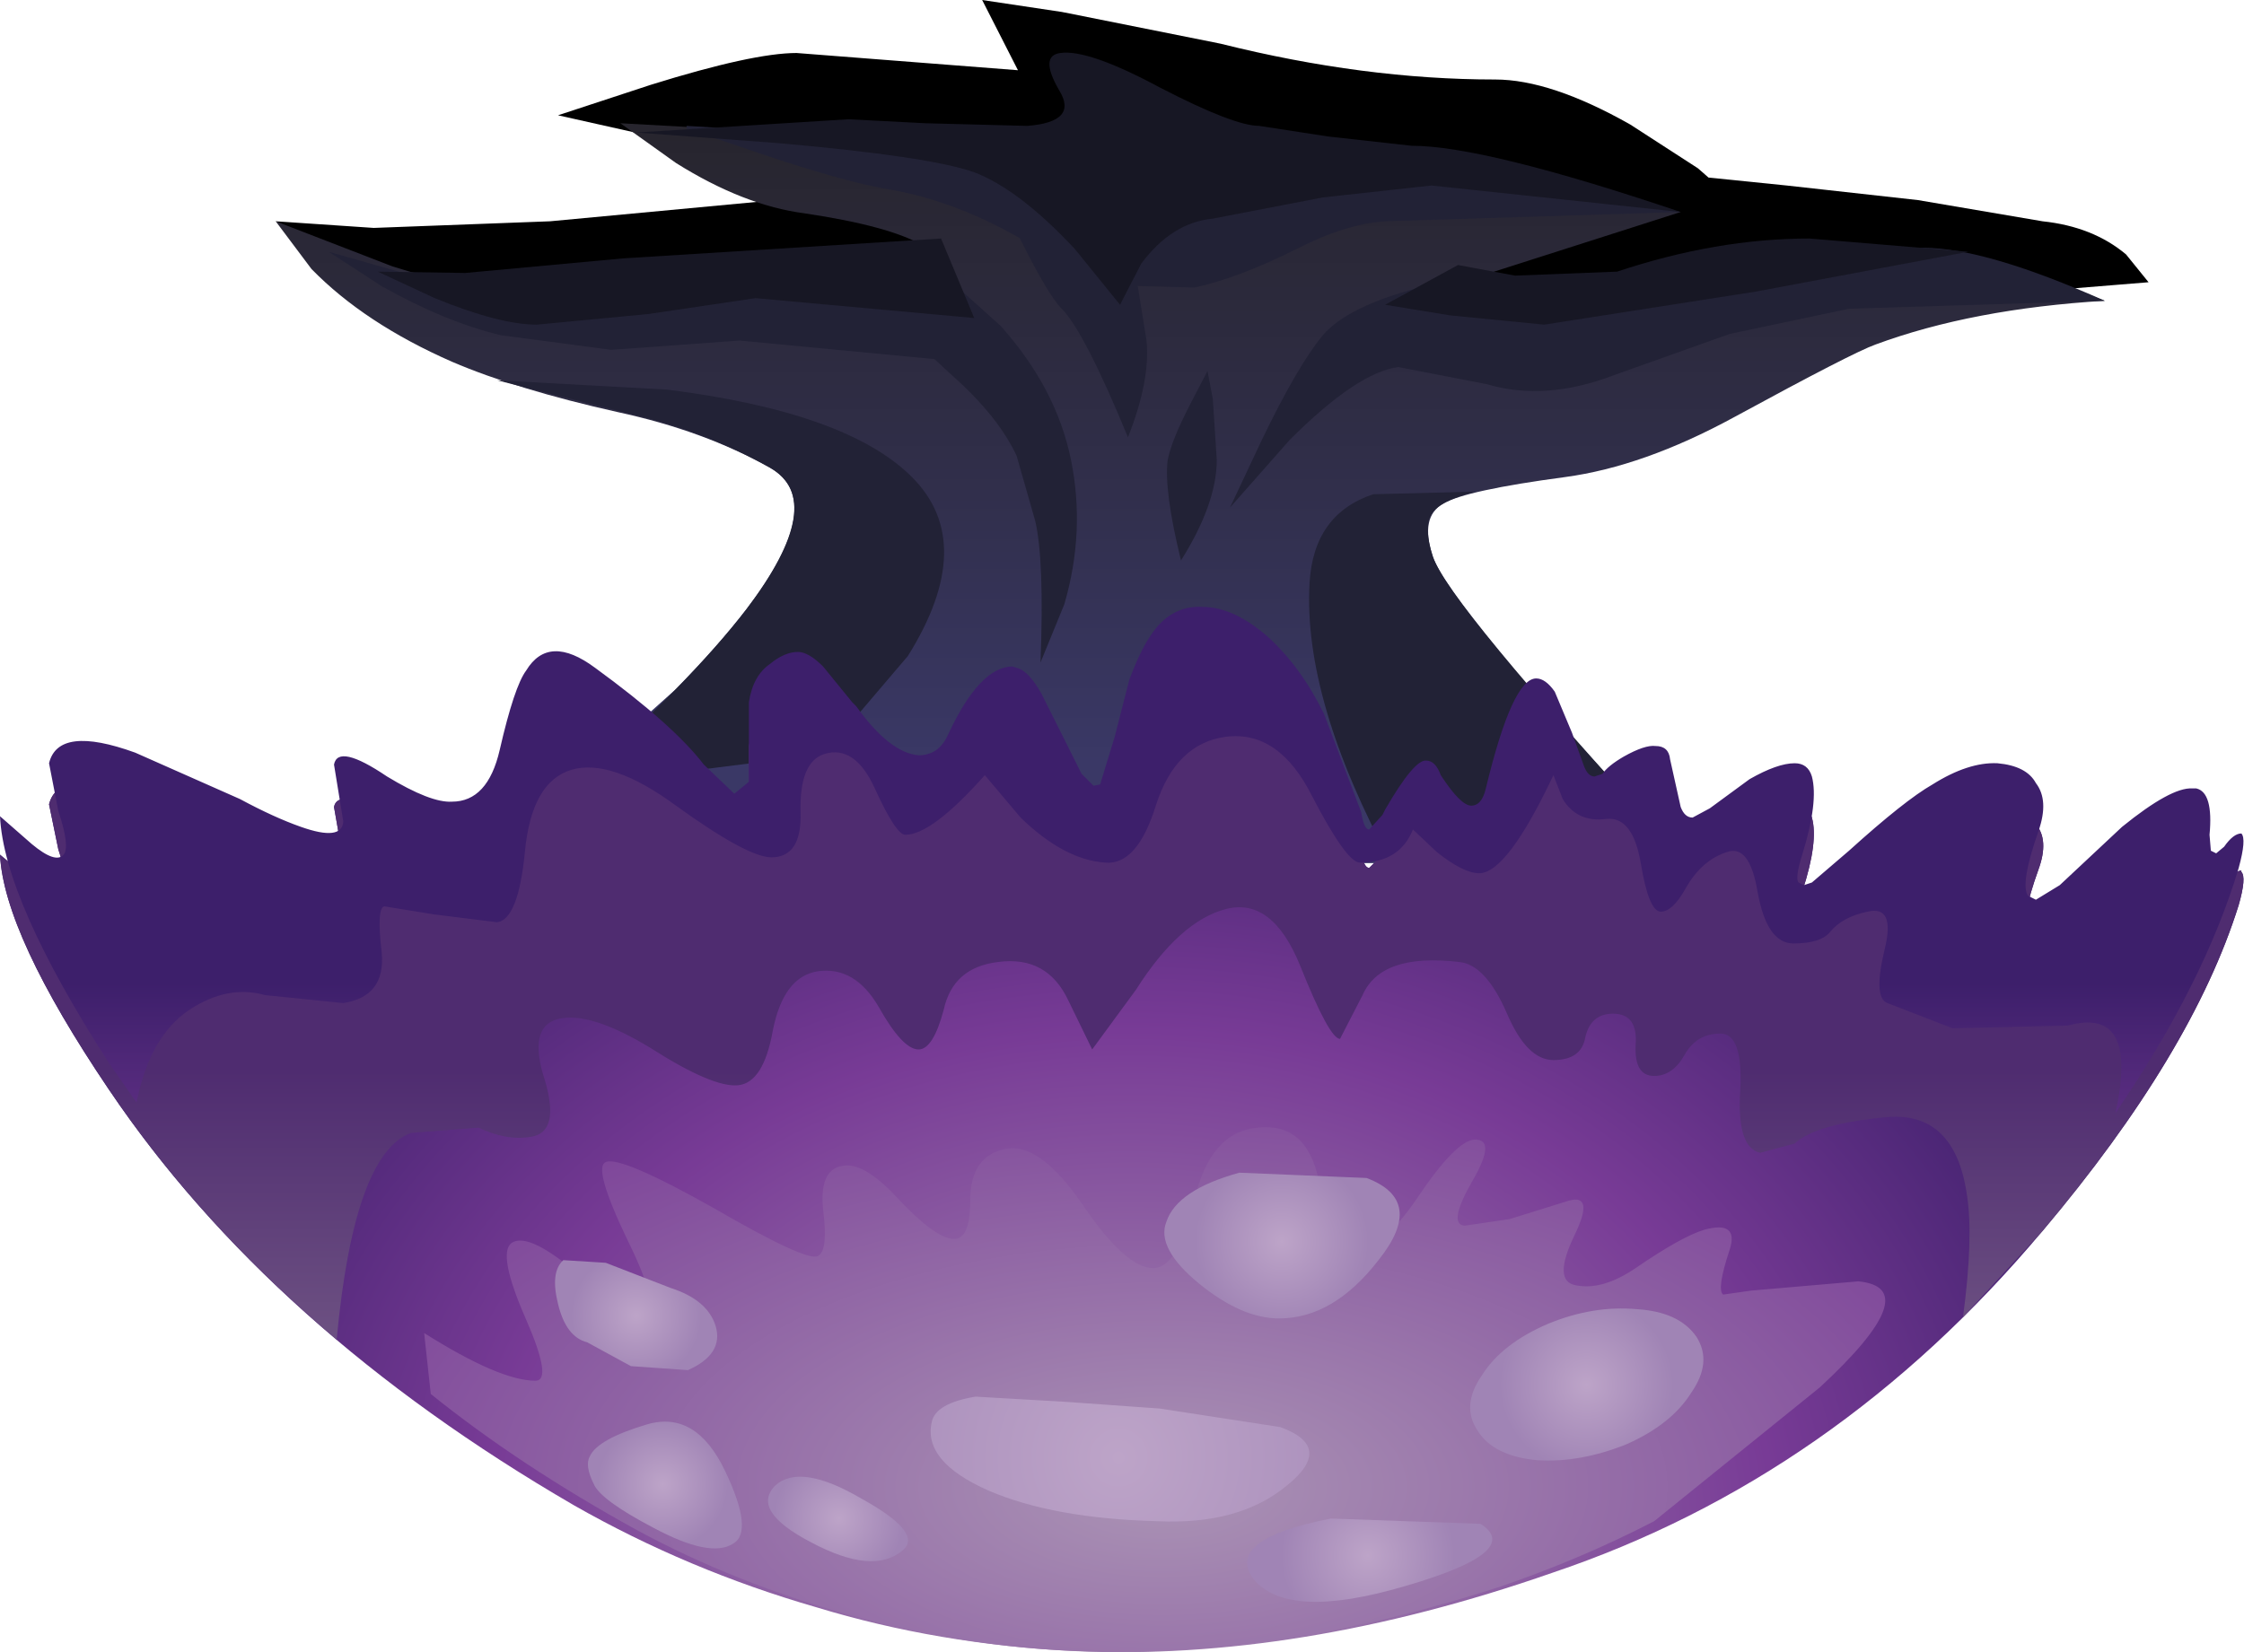 <?xml version="1.0" encoding="UTF-8" standalone="no"?>
<svg xmlns:xlink="http://www.w3.org/1999/xlink" height="62.35px" width="84.65px" xmlns="http://www.w3.org/2000/svg">
  <g transform="matrix(1.0, 0.0, 0.0, 1.0, 0.0, 0.0)">
    <use height="11.75" transform="matrix(1.0, 0.0, 0.0, 1.0, 10.4, 0.0)" width="70.65" xlink:href="#sprite0"/>
    <use height="60.35" transform="matrix(1.0, 0.0, 0.0, 1.0, 0.0, 2.0)" width="84.65" xlink:href="#shape1"/>
    <use height="19.8" transform="matrix(1.0, 0.0, 0.0, 1.0, 16.0, 42.55)" width="55.1" xlink:href="#sprite1"/>
    <use height="5.75" transform="matrix(1.0, 0.0, 0.0, 1.0, 55.45, 49.35)" width="8.8" xlink:href="#sprite2"/>
    <use height="4.85" transform="matrix(1.0, 0.0, 0.0, 1.0, 35.1, 52.55)" width="14.3" xlink:href="#sprite3"/>
    <use height="3.5" transform="matrix(1.0, 0.0, 0.0, 1.0, 47.05, 56.95)" width="9.25" xlink:href="#sprite4"/>
    <use height="4.8" transform="matrix(1.0, 0.0, 0.0, 1.0, 22.2, 53.65)" width="5.8" xlink:href="#sprite5"/>
    <use height="3.2" transform="matrix(1.0, 0.0, 0.0, 1.0, 28.95, 55.7)" width="5.3" xlink:href="#sprite6"/>
    <use height="5.8" transform="matrix(1.0, 0.0, 0.0, 1.0, 43.9, 43.95)" width="8.9" xlink:href="#sprite7"/>
    <use height="4.5" transform="matrix(1.0, 0.0, 0.0, 1.0, 20.95, 47.4)" width="6.1" xlink:href="#sprite8"/>
  </g>
  <defs>
    <g id="sprite0" transform="matrix(1.0, 0.0, 0.0, 1.0, 0.0, 0.0)">
      <use height="11.75" transform="matrix(1.0, 0.0, 0.0, 1.0, 0.0, 0.0)" width="70.65" xlink:href="#shape0"/>
    </g>
    <g id="shape0" transform="matrix(1.0, 0.0, 0.0, 1.0, 0.0, 0.0)">
      <path d="M66.65 8.35 Q68.55 8.55 69.8 9.6 L70.65 10.65 66.35 11.0 59.9 10.65 49.65 11.35 Q46.55 12.15 34.3 11.35 L22.65 10.35 14.35 11.35 11.5 11.45 7.65 11.35 Q5.6 11.35 2.6 9.85 L0.0 8.35 3.7 8.6 10.35 8.35 23.15 7.15 10.65 4.35 14.15 3.2 Q18.0 2.0 19.65 2.0 L28.0 2.65 26.65 0.0 29.65 0.45 35.65 1.65 Q41.05 3.0 46.0 3.0 48.1 3.0 51.1 4.7 L53.65 6.35 54.05 6.7 57.0 7.0 61.95 7.55 66.65 8.35" fill="#000000" fill-rule="evenodd" stroke="none"/>
    </g>
    <g id="shape1" transform="matrix(1.0, 0.0, 0.0, 1.0, 0.0, -2.0)">
      <path d="M59.05 18.0 Q55.3 18.5 54.45 19.0 53.55 19.5 54.05 21.0 54.75 23.0 63.75 32.65 L18.4 32.35 25.5 26.0 Q32.0 19.35 29.05 17.65 26.55 16.25 23.3 15.55 19.5 14.7 17.05 13.65 13.75 12.2 11.75 10.15 L10.4 8.35 14.8 10.05 Q19.85 11.65 23.4 11.0 L31.0 10.65 35.4 11.0 Q36.75 9.0 30.35 8.05 28.05 7.75 25.5 6.15 L23.4 4.65 29.7 5.0 Q36.65 5.65 39.75 7.0 42.9 8.4 45.9 7.7 L51.05 6.65 Q55.05 6.65 63.4 8.0 L56.05 10.35 56.05 11.7 Q56.75 12.85 60.05 12.0 67.95 10.0 71.75 9.65 74.05 9.45 76.95 10.4 L79.4 11.35 Q74.4 11.65 70.75 13.0 69.9 13.3 65.4 15.75 62.0 17.6 59.05 18.0" fill="url(#gradient0)" fill-rule="evenodd" stroke="none"/>
      <path d="M23.9 15.65 L18.75 14.35 25.15 14.7 Q31.95 15.55 34.4 18.0 36.9 20.5 34.25 24.75 L31.1 28.45 21.6 29.65 Q25.95 25.85 28.15 23.0 31.25 18.9 29.05 17.65 26.65 16.3 23.9 15.65" fill="#222236" fill-rule="evenodd" stroke="none"/>
      <path d="M63.0 31.85 L60.4 32.65 52.5 32.6 Q49.15 26.4 49.4 22.0 49.55 19.4 51.8 18.65 L55.65 18.55 Q54.3 18.9 54.0 19.4 53.7 19.9 54.05 21.0 54.6 22.7 63.0 31.85" fill="#222236" fill-rule="evenodd" stroke="none"/>
      <path d="M39.75 7.0 Q42.9 8.4 45.9 7.7 L51.05 6.65 Q55.05 6.65 63.4 8.0 L52.25 8.35 Q50.75 8.45 48.9 9.4 46.7 10.5 45.05 10.85 L41.35 10.75 39.55 9.65 Q36.5 7.65 33.55 7.15 31.8 6.85 28.7 5.8 L25.9 4.85 25.9 4.75 Q35.95 5.3 39.75 7.0" fill="#222236" fill-rule="evenodd" stroke="none"/>
      <path d="M60.05 11.35 L66.45 10.3 72.55 9.35 Q74.9 9.35 79.4 11.35 L69.75 11.65 65.25 12.6 60.9 14.15 Q58.3 15.15 56.1 14.5 L52.75 13.85 Q51.2 14.05 48.65 16.6 L46.4 19.15 47.6 16.6 Q48.95 13.8 49.9 12.65 50.85 11.55 53.55 10.85 L56.05 10.35 57.05 10.9 60.05 11.35" fill="#222236" fill-rule="evenodd" stroke="none"/>
      <path d="M14.4 10.8 L12.4 9.5 15.75 10.45 Q19.45 11.3 21.25 11.0 L26.3 10.3 30.55 10.0 35.75 10.5 37.75 12.3 Q39.85 14.65 40.4 17.35 40.95 20.05 40.15 22.8 L39.25 25.0 Q39.4 21.15 39.05 19.65 L38.35 17.2 Q37.65 15.7 35.9 14.15 L35.25 13.55 27.9 12.85 23.05 13.2 18.9 12.65 Q16.8 12.15 14.4 10.8" fill="#222236" fill-rule="evenodd" stroke="none"/>
      <path d="M45.55 14.0 L45.75 15.05 45.9 17.35 Q45.9 19.0 44.55 21.15 43.9 18.5 44.05 17.35 44.2 16.6 44.9 15.25 L45.55 14.0" fill="#222236" fill-rule="evenodd" stroke="none"/>
      <path d="M37.55 7.0 L42.55 8.5 43.25 12.85 Q43.4 14.35 42.55 16.5 40.9 12.5 40.05 11.65 39.55 11.15 38.5 9.05 L37.55 7.0" fill="#222236" fill-rule="evenodd" stroke="none"/>
      <path d="M38.75 4.75 Q40.7 4.6 39.95 3.4 39.2 2.1 40.0 2.0 41.05 1.85 43.75 3.3 46.55 4.75 47.5 4.75 L50.1 5.15 53.25 5.5 Q56.0 5.5 63.4 8.0 L54.0 7.0 49.9 7.45 45.75 8.25 Q44.2 8.4 43.05 9.95 L42.25 11.5 40.55 9.4 Q38.45 7.15 36.75 6.5 35.05 5.9 29.35 5.4 L24.0 5.0 32.0 4.5 34.9 4.65 38.75 4.75" fill="#171724" fill-rule="evenodd" stroke="none"/>
      <path d="M14.25 10.25 L17.55 10.3 23.5 9.75 35.5 9.0 36.75 12.0 28.5 11.25 24.45 11.85 20.25 12.25 Q18.85 12.25 16.4 11.25 L14.25 10.25" fill="#171724" fill-rule="evenodd" stroke="none"/>
      <path d="M58.25 12.25 L54.7 11.9 52.25 11.5 55.0 10.0 57.15 10.4 61.0 10.25 Q64.75 9.0 68.25 9.0 L74.25 9.5 66.25 11.0 58.25 12.25" fill="#171724" fill-rule="evenodd" stroke="none"/>
      <path d="M58.65 27.8 L59.3 29.3 59.75 30.45 Q59.9 30.85 60.15 30.85 L60.45 30.75 Q60.65 30.45 61.25 30.1 L62.45 29.75 Q62.95 29.75 63.0 30.25 L63.2 30.95 63.4 31.9 Q63.55 32.3 63.85 32.3 L64.5 32.0 Q65.1 31.4 66.0 30.95 67.05 30.35 67.7 30.35 68.2 30.35 68.35 30.85 68.6 31.75 68.0 33.6 67.7 34.5 67.85 34.65 L68.05 34.75 68.35 34.65 69.75 33.55 Q71.65 31.95 72.9 31.1 74.2 30.35 75.35 30.35 76.45 30.45 76.8 31.1 77.3 31.7 76.9 32.8 76.2 34.75 76.5 35.1 L76.8 35.3 77.7 34.75 Q78.6 33.75 80.05 32.65 81.8 31.25 82.7 31.25 L82.85 31.3 Q83.5 31.45 83.35 32.95 L83.4 33.5 83.6 33.6 83.9 33.35 Q84.3 32.85 84.55 32.85 L84.55 32.9 Q84.75 33.1 84.45 34.15 82.7 39.75 77.05 46.45 69.25 55.75 58.55 59.35 48.95 62.7 40.5 62.3 35.4 62.05 30.8 60.65 25.95 59.25 21.65 56.8 10.2 50.15 4.1 41.1 0.15 35.25 0.0 32.25 L1.2 33.25 Q2.1 34.0 2.4 33.65 2.65 33.4 2.2 32.05 L1.85 30.35 Q2.2 28.95 5.1 30.0 L9.05 31.65 Q10.05 32.2 11.35 32.65 12.85 33.2 12.95 32.45 L12.6 30.45 Q12.75 29.7 14.6 30.85 16.2 31.75 17.05 31.75 18.4 31.75 18.85 29.9 19.4 27.55 19.85 27.05 20.7 25.7 22.45 26.9 25.5 29.15 26.55 30.4 L27.7 31.45 Q28.0 31.45 28.25 31.05 L28.25 29.8 28.25 28.15 Q28.4 27.25 29.05 26.8 29.6 26.35 30.1 26.35 30.45 26.35 31.05 26.85 L32.3 28.35 Q33.6 30.05 34.65 30.1 35.4 30.1 35.75 29.35 37.0 26.85 38.2 26.9 L38.35 26.9 39.3 27.85 40.8 30.75 41.25 31.2 41.5 31.1 Q41.75 30.95 42.05 29.4 L42.6 27.4 Q43.1 26.0 43.65 25.45 44.35 24.7 45.35 24.75 46.6 24.75 47.85 25.85 49.1 26.9 49.95 28.6 L51.35 32.15 Q51.45 32.75 51.65 32.75 L52.15 32.25 52.25 32.05 Q53.3 30.25 53.8 30.25 L54.35 30.75 Q55.1 31.9 55.5 31.9 55.9 31.9 56.05 31.3 57.05 27.3 57.95 27.35 58.3 27.35 58.65 27.8" fill="url(#gradient1)" fill-rule="evenodd" stroke="none"/>
      <path d="M57.95 27.35 Q58.3 27.35 58.65 27.8 L59.3 29.3 59.75 30.45 Q59.9 30.85 60.15 30.85 L60.45 30.75 Q60.65 30.45 61.25 30.1 L62.45 29.75 Q62.95 29.75 63.0 30.25 L63.2 30.95 63.4 31.9 Q63.55 32.3 63.85 32.3 L64.5 32.0 Q65.1 31.4 66.0 30.95 67.05 30.35 67.7 30.35 68.2 30.35 68.35 30.85 68.6 31.75 68.0 33.6 67.7 34.5 67.85 34.65 L68.05 34.75 68.35 34.65 69.75 33.55 Q71.65 31.95 72.9 31.1 74.2 30.35 75.35 30.35 76.45 30.45 76.8 31.1 77.3 31.7 76.9 32.8 76.2 34.75 76.5 35.1 L76.8 35.3 77.7 34.75 Q78.6 33.75 80.05 32.65 81.8 31.25 82.7 31.25 L82.85 31.3 Q83.5 31.45 83.35 32.95 L83.4 33.5 83.6 33.6 83.9 33.35 Q84.3 32.85 84.55 32.85 L84.55 32.9 Q84.75 33.1 84.45 34.15 82.7 39.75 77.05 46.45 L74.05 49.7 Q74.45 46.7 74.2 45.1 73.75 41.95 71.2 42.15 68.5 42.4 67.7 43.15 L66.4 43.5 Q65.5 43.3 65.65 41.1 65.75 39.0 64.9 39.0 64.0 39.0 63.55 39.8 63.1 40.6 62.4 40.6 61.65 40.6 61.7 39.45 61.8 38.25 60.85 38.25 60.0 38.25 59.8 39.15 59.65 40.0 58.6 40.0 57.6 40.0 56.85 38.25 56.05 36.4 55.05 36.3 52.1 35.95 51.4 37.55 L50.55 39.2 Q50.15 39.2 49.05 36.45 48.0 33.85 46.25 34.3 44.5 34.75 42.85 37.35 L41.2 39.6 40.3 37.75 Q39.5 36.05 37.65 36.3 35.95 36.5 35.6 38.1 35.2 39.6 34.65 39.6 34.05 39.6 33.15 38.0 32.25 36.45 30.85 36.65 29.55 36.85 29.15 38.9 28.8 40.85 27.85 40.95 26.9 41.05 24.55 39.55 22.25 38.15 21.05 38.45 19.9 38.75 20.55 40.75 21.15 42.75 20.0 42.9 19.1 43.05 18.05 42.55 L15.5 42.75 Q13.35 43.55 12.7 50.55 7.5 46.15 4.1 41.1 0.15 35.25 0.0 32.25 L1.2 33.25 Q2.1 34.0 2.4 33.65 2.65 33.4 2.2 32.05 L1.85 30.35 Q2.2 28.95 5.1 30.0 L9.05 31.65 Q10.05 32.2 11.35 32.65 12.85 33.2 12.95 32.45 L12.6 30.45 Q12.75 29.7 14.6 30.85 16.2 31.75 17.05 31.75 18.4 31.75 18.85 29.9 19.4 27.55 19.85 27.05 20.7 25.7 22.45 26.9 25.5 29.15 26.55 30.4 L27.7 31.45 Q28.0 31.45 28.25 31.05 L28.25 29.8 28.25 28.15 Q28.4 27.25 29.05 26.8 29.6 26.35 30.1 26.35 30.45 26.35 31.05 26.85 L32.3 28.35 Q33.6 30.05 34.65 30.1 35.4 30.1 35.75 29.35 37.0 26.85 38.2 26.9 L38.35 26.9 39.3 27.85 40.8 30.75 41.25 31.2 41.5 31.1 Q41.75 30.95 42.05 29.4 L42.6 27.4 Q43.1 26.0 43.65 25.45 44.35 24.7 45.35 24.75 46.6 24.75 47.85 25.85 49.1 26.9 49.95 28.6 L51.35 32.15 Q51.45 32.75 51.65 32.75 L52.15 32.25 52.25 32.05 Q53.3 30.25 53.8 30.25 L54.35 30.75 Q55.1 31.9 55.5 31.9 55.9 31.9 56.05 31.3 57.05 27.3 57.95 27.35" fill="url(#gradient2)" fill-rule="evenodd" stroke="none"/>
      <path d="M57.95 25.6 Q58.3 25.6 58.65 26.1 L59.3 27.65 59.75 28.9 Q59.9 29.3 60.15 29.3 L60.45 29.2 Q60.65 28.9 61.25 28.55 62.05 28.1 62.45 28.15 62.95 28.15 63.0 28.65 L63.4 30.45 Q63.55 30.85 63.85 30.85 L64.5 30.5 66.0 29.4 Q67.05 28.8 67.7 28.8 68.2 28.8 68.35 29.3 68.6 30.25 68.0 32.2 67.7 33.15 67.85 33.3 L68.05 33.4 68.35 33.3 69.75 32.1 Q71.85 30.2 72.9 29.6 74.25 28.75 75.35 28.8 76.45 28.9 76.8 29.55 77.3 30.2 76.9 31.35 76.2 33.35 76.5 33.8 L76.8 33.95 77.7 33.4 80.05 31.2 Q81.9 29.7 82.7 29.75 L82.85 29.75 Q83.5 29.9 83.35 31.5 L83.4 32.1 83.6 32.2 83.9 31.95 Q84.25 31.45 84.55 31.45 84.75 31.65 84.45 32.75 83.15 37.1 79.8 42.0 80.7 37.95 78.0 38.7 L73.65 38.8 71.2 37.85 Q70.65 37.65 71.1 35.8 71.5 34.15 70.45 34.4 69.5 34.6 69.05 35.15 68.7 35.6 67.65 35.6 66.65 35.6 66.3 33.65 66.0 31.85 65.15 32.15 64.2 32.45 63.6 33.5 63.1 34.4 62.65 34.4 62.2 34.4 61.9 32.6 61.6 30.8 60.6 30.9 59.5 31.05 58.95 30.15 L58.6 29.25 Q56.85 32.95 55.8 32.95 55.2 32.95 54.2 32.15 L53.3 31.3 Q52.8 32.55 51.3 32.55 50.8 32.55 49.5 30.05 48.25 27.55 46.25 27.8 44.35 28.05 43.6 30.4 42.9 32.65 41.7 32.55 40.15 32.45 38.5 30.85 L37.15 29.25 Q35.15 31.5 34.15 31.5 33.8 31.5 33.0 29.75 32.25 28.1 31.1 28.45 30.15 28.75 30.2 30.65 30.25 32.35 29.1 32.35 28.2 32.35 25.5 30.4 23.05 28.6 21.55 29.05 20.05 29.5 19.8 32.15 19.55 34.7 18.75 34.8 L16.35 34.5 14.5 34.2 Q14.2 34.25 14.4 35.95 14.55 37.6 12.95 37.85 L10.0 37.55 Q8.6 37.15 7.15 38.1 5.65 39.1 5.15 41.6 L4.1 40.1 Q0.15 33.95 0.0 30.8 L1.2 31.85 Q2.1 32.6 2.4 32.25 2.65 31.95 2.2 30.6 L1.85 28.8 Q2.2 27.35 5.1 28.4 L9.05 30.15 Q10.35 30.85 11.35 31.2 12.9 31.75 12.95 31.0 L12.6 28.85 Q12.75 28.05 14.6 29.3 16.25 30.3 17.05 30.25 18.4 30.25 18.85 28.3 19.4 25.9 19.85 25.3 20.7 23.9 22.45 25.2 25.4 27.35 26.55 28.85 L27.7 29.95 28.25 29.5 28.25 28.2 28.25 26.5 Q28.4 25.5 29.05 25.05 29.6 24.6 30.1 24.6 30.5 24.6 31.05 25.15 L32.15 26.5 32.3 26.65 Q33.55 28.4 34.65 28.5 35.4 28.5 35.75 27.75 36.95 25.15 38.2 25.15 L38.35 25.2 Q38.8 25.3 39.3 26.2 L40.8 29.2 41.25 29.65 41.5 29.6 42.05 27.8 42.6 25.65 Q43.1 24.3 43.65 23.65 44.35 22.85 45.35 22.9 46.55 22.9 47.85 24.05 49.1 25.2 49.95 26.95 L51.35 30.65 Q51.45 31.3 51.65 31.3 L52.15 30.75 52.25 30.55 Q53.35 28.65 53.8 28.7 54.15 28.7 54.35 29.25 55.1 30.4 55.5 30.4 55.9 30.4 56.05 29.75 57.05 25.6 57.95 25.6" fill="url(#gradient3)" fill-rule="evenodd" stroke="none"/>
    </g>
    <linearGradient gradientTransform="matrix(0.0, 0.019, 0.019, 0.0, 44.9, 13.2)" gradientUnits="userSpaceOnUse" id="gradient0" spreadMethod="pad" x1="-819.2" x2="819.2">
      <stop offset="0.0" stop-color="#242224"/>
      <stop offset="0.239" stop-color="#27252e"/>
      <stop offset="0.639" stop-color="#302e49"/>
      <stop offset="1.0" stop-color="#3a3866"/>
    </linearGradient>
    <radialGradient cx="0" cy="0" gradientTransform="matrix(-0.049, 0.0, 0.0, 0.038, 42.65, 57.7)" gradientUnits="userSpaceOnUse" id="gradient1" r="819.2" spreadMethod="pad">
      <stop offset="0.0" stop-color="#ab94b5"/>
      <stop offset="0.604" stop-color="#783b96"/>
      <stop offset="1.0" stop-color="#3d1f6b"/>
    </radialGradient>
    <linearGradient gradientTransform="matrix(0.0, -0.022, -0.022, 0.0, 42.3, 44.3)" gradientUnits="userSpaceOnUse" id="gradient2" spreadMethod="pad" x1="-819.2" x2="819.2">
      <stop offset="0.0" stop-color="#8f7b97"/>
      <stop offset="0.608" stop-color="#4f2c70"/>
    </linearGradient>
    <linearGradient gradientTransform="matrix(0.0, -0.015, -0.015, 0.0, 42.3, 49.4)" gradientUnits="userSpaceOnUse" id="gradient3" spreadMethod="pad" x1="-819.2" x2="819.2">
      <stop offset="0.0" stop-color="#ab94b5"/>
      <stop offset="0.604" stop-color="#783b96"/>
      <stop offset="1.0" stop-color="#3d1f6b"/>
    </linearGradient>
    <g id="sprite1" transform="matrix(1.0, 0.0, 0.0, 1.0, 0.0, -0.05)">
      <use height="19.8" transform="matrix(1.0, 0.0, 0.0, 1.0, 0.0, 0.05)" width="55.1" xlink:href="#shape2"/>
    </g>
    <g id="shape2" transform="matrix(1.0, 0.0, 0.0, 1.0, 0.0, -0.05)">
      <path d="M54.1 5.85 Q56.7 6.1 52.65 9.85 L46.4 14.9 Q43.6 16.35 40.5 17.4 32.1 20.1 24.65 19.8 20.45 19.65 16.1 18.45 11.75 17.25 8.05 15.25 3.6 12.8 0.25 10.1 L0.0 7.8 Q2.85 9.6 4.2 9.6 4.85 9.6 3.85 7.3 2.75 4.8 3.3 4.4 3.9 4.0 5.6 5.4 7.5 7.0 8.2 7.0 9.0 7.0 7.7 4.35 6.35 1.55 6.85 1.35 7.4 1.1 10.95 3.1 14.4 5.1 14.85 4.9 15.25 4.7 15.05 3.15 14.9 1.65 15.75 1.5 16.55 1.3 17.85 2.7 19.25 4.2 19.95 4.25 20.6 4.3 20.6 2.8 20.6 1.1 21.95 0.85 23.2 0.6 24.8 2.9 26.45 5.35 27.5 5.35 28.45 5.35 29.05 2.8 29.65 0.2 31.45 0.05 33.3 -0.15 33.75 2.05 34.2 4.45 35.0 4.55 36.1 4.75 37.5 2.65 38.95 0.5 39.65 0.5 40.45 0.5 39.55 2.05 38.6 3.7 39.25 3.75 L40.95 3.5 43.2 2.8 Q44.15 2.55 43.4 4.1 42.55 5.85 43.45 6.0 44.45 6.2 45.7 5.35 47.45 4.15 48.3 3.9 49.6 3.55 49.25 4.65 48.75 6.15 49.0 6.35 L50.05 6.2 54.1 5.85" fill="url(#gradient4)" fill-rule="evenodd" stroke="none"/>
    </g>
    <radialGradient cx="0" cy="0" gradientTransform="matrix(0.077, 0.0, 0.0, -0.037, 27.85, 13.6)" gradientUnits="userSpaceOnUse" id="gradient4" r="819.2" spreadMethod="pad">
      <stop offset="0.0" stop-color="#ab94b5"/>
      <stop offset="0.604" stop-color="#783b96"/>
      <stop offset="1.0" stop-color="#3d1f6b"/>
    </radialGradient>
    <g id="sprite2" transform="matrix(1.0, 0.0, 0.0, 1.0, 0.05, 0.0)">
      <use height="5.75" transform="matrix(1.0, 0.0, 0.0, 1.0, -0.05, 0.0)" width="8.8" xlink:href="#shape3"/>
    </g>
    <g id="shape3" transform="matrix(1.0, 0.0, 0.0, 1.0, 0.05, 0.0)">
      <path d="M0.25 4.65 Q-0.4 3.7 0.4 2.55 1.15 1.35 2.9 0.6 4.6 -0.1 6.25 0.05 7.85 0.15 8.5 1.1 9.1 2.05 8.3 3.2 7.55 4.4 5.85 5.15 4.1 5.85 2.5 5.75 0.85 5.6 0.25 4.65" fill="url(#gradient5)" fill-rule="evenodd" stroke="none"/>
    </g>
    <radialGradient cx="0" cy="0" gradientTransform="matrix(0.004, 0.0, 0.0, -0.004, 4.35, 2.9)" gradientUnits="userSpaceOnUse" id="gradient5" r="819.2" spreadMethod="pad">
      <stop offset="0.0" stop-color="#bda4c8"/>
      <stop offset="1.0" stop-color="#a084b5"/>
    </radialGradient>
    <g id="sprite3" transform="matrix(1.0, 0.0, 0.0, 1.0, 0.0, 0.0)">
      <use height="4.85" transform="matrix(1.0, 0.0, 0.0, 1.0, 0.0, 0.0)" width="14.3" xlink:href="#shape4"/>
    </g>
    <g id="shape4" transform="matrix(1.0, 0.0, 0.0, 1.0, 0.0, 0.0)">
      <path d="M8.55 4.85 Q4.65 4.75 2.2 3.7 -0.3 2.6 0.05 1.1 0.2 0.4 1.7 0.15 L5.15 0.35 8.65 0.6 13.2 1.3 Q15.25 2.05 13.45 3.5 11.65 5.0 8.55 4.85" fill="url(#gradient6)" fill-rule="evenodd" stroke="none"/>
    </g>
    <radialGradient cx="0" cy="0" gradientTransform="matrix(0.017, 0.0, 0.0, -0.017, 7.1, 2.45)" gradientUnits="userSpaceOnUse" id="gradient6" r="819.2" spreadMethod="pad">
      <stop offset="0.0" stop-color="#bda4c8"/>
      <stop offset="1.0" stop-color="#a084b5"/>
    </radialGradient>
    <g id="sprite4" transform="matrix(1.0, 0.0, 0.0, 1.0, 0.0, 0.05)">
      <use height="3.5" transform="matrix(1.0, 0.0, 0.0, 1.0, 0.0, -0.05)" width="9.25" xlink:href="#shape5"/>
    </g>
    <g id="shape5" transform="matrix(1.0, 0.0, 0.0, 1.0, 0.0, 0.05)">
      <path d="M8.8 0.5 Q10.45 1.55 5.95 2.85 1.55 4.15 0.25 2.6 -0.9 1.1 3.15 0.3 L8.8 0.5" fill="url(#gradient7)" fill-rule="evenodd" stroke="none"/>
    </g>
    <radialGradient cx="0" cy="0" gradientTransform="matrix(0.004, 0.0, 0.0, -0.004, 4.55, 1.7)" gradientUnits="userSpaceOnUse" id="gradient7" r="819.2" spreadMethod="pad">
      <stop offset="0.0" stop-color="#bda4c8"/>
      <stop offset="1.0" stop-color="#a084b5"/>
    </radialGradient>
    <g id="sprite5" transform="matrix(1.0, 0.0, 0.0, 1.0, -0.05, 0.0)">
      <use height="4.8" transform="matrix(1.0, 0.0, 0.0, 1.0, 0.05, 0.0)" width="5.8" xlink:href="#shape6"/>
    </g>
    <g id="shape6" transform="matrix(1.0, 0.0, 0.0, 1.0, -0.05, 0.0)">
      <path d="M5.5 4.6 Q4.65 5.15 2.5 4.0 0.5 2.95 0.25 2.35 -0.1 1.65 0.1 1.3 0.4 0.65 2.25 0.1 4.1 -0.45 5.2 1.85 6.3 4.15 5.5 4.6" fill="url(#gradient8)" fill-rule="evenodd" stroke="none"/>
    </g>
    <radialGradient cx="0" cy="0" gradientTransform="matrix(0.003, 0.0, 0.0, -0.003, 2.85, 2.35)" gradientUnits="userSpaceOnUse" id="gradient8" r="819.2" spreadMethod="pad">
      <stop offset="0.0" stop-color="#bda4c8"/>
      <stop offset="1.0" stop-color="#a084b5"/>
    </radialGradient>
    <g id="sprite6" transform="matrix(1.0, 0.0, 0.0, 1.0, 0.1, 0.05)">
      <use height="3.2" transform="matrix(1.0, 0.0, 0.0, 1.0, -0.1, -0.05)" width="5.3" xlink:href="#shape7"/>
    </g>
    <g id="shape7" transform="matrix(1.0, 0.0, 0.0, 1.0, 0.1, 0.05)">
      <path d="M5.0 2.75 Q3.9 3.7 1.55 2.45 -0.75 1.25 0.2 0.3 1.15 -0.55 3.45 0.8 5.8 2.1 5.0 2.75" fill="url(#gradient9)" fill-rule="evenodd" stroke="none"/>
    </g>
    <radialGradient cx="0" cy="0" gradientTransform="matrix(0.003, 0.0, 0.0, -0.003, 2.6, 1.55)" gradientUnits="userSpaceOnUse" id="gradient9" r="819.2" spreadMethod="pad">
      <stop offset="0.0" stop-color="#bda4c8"/>
      <stop offset="1.0" stop-color="#a084b5"/>
    </radialGradient>
    <g id="sprite7" transform="matrix(1.0, 0.0, 0.0, 1.0, 0.0, 0.0)">
      <use height="5.8" transform="matrix(1.0, 0.0, 0.0, 1.0, 0.0, 0.0)" width="8.9" xlink:href="#shape8"/>
    </g>
    <g id="shape8" transform="matrix(1.0, 0.0, 0.0, 1.0, 0.0, 0.0)">
      <path d="M4.35 5.8 Q2.95 5.8 1.35 4.5 -0.3 3.15 0.1 2.15 0.5 0.95 2.85 0.3 L7.65 0.5 Q9.9 1.35 8.1 3.6 6.4 5.8 4.35 5.8" fill="url(#gradient10)" fill-rule="evenodd" stroke="none"/>
    </g>
    <radialGradient cx="0" cy="0" gradientTransform="matrix(0.004, 0.0, 0.0, -0.004, 4.45, 2.9)" gradientUnits="userSpaceOnUse" id="gradient10" r="819.2" spreadMethod="pad">
      <stop offset="0.0" stop-color="#bda4c8"/>
      <stop offset="1.0" stop-color="#a084b5"/>
    </radialGradient>
    <g id="sprite8" transform="matrix(1.0, 0.0, 0.0, 1.0, 0.0, -0.05)">
      <use height="4.5" transform="matrix(1.0, 0.0, 0.0, 1.0, 0.0, 0.05)" width="6.1" xlink:href="#shape9"/>
    </g>
    <g id="shape9" transform="matrix(1.0, 0.0, 0.0, 1.0, 0.0, -0.05)">
      <path d="M5.0 4.35 L2.85 4.2 1.2 3.3 Q0.4 3.1 0.1 1.85 -0.2 0.65 0.3 0.2 L1.9 0.3 4.35 1.25 Q5.75 1.7 6.05 2.7 6.35 3.75 5.0 4.35" fill="url(#gradient11)" fill-rule="evenodd" stroke="none"/>
    </g>
    <radialGradient cx="0" cy="0" gradientTransform="matrix(0.003, 0.0, 0.0, -0.003, 3.05, 2.3)" gradientUnits="userSpaceOnUse" id="gradient11" r="819.2" spreadMethod="pad">
      <stop offset="0.0" stop-color="#bda4c8"/>
      <stop offset="1.0" stop-color="#a084b5"/>
    </radialGradient>
  </defs>
</svg>
